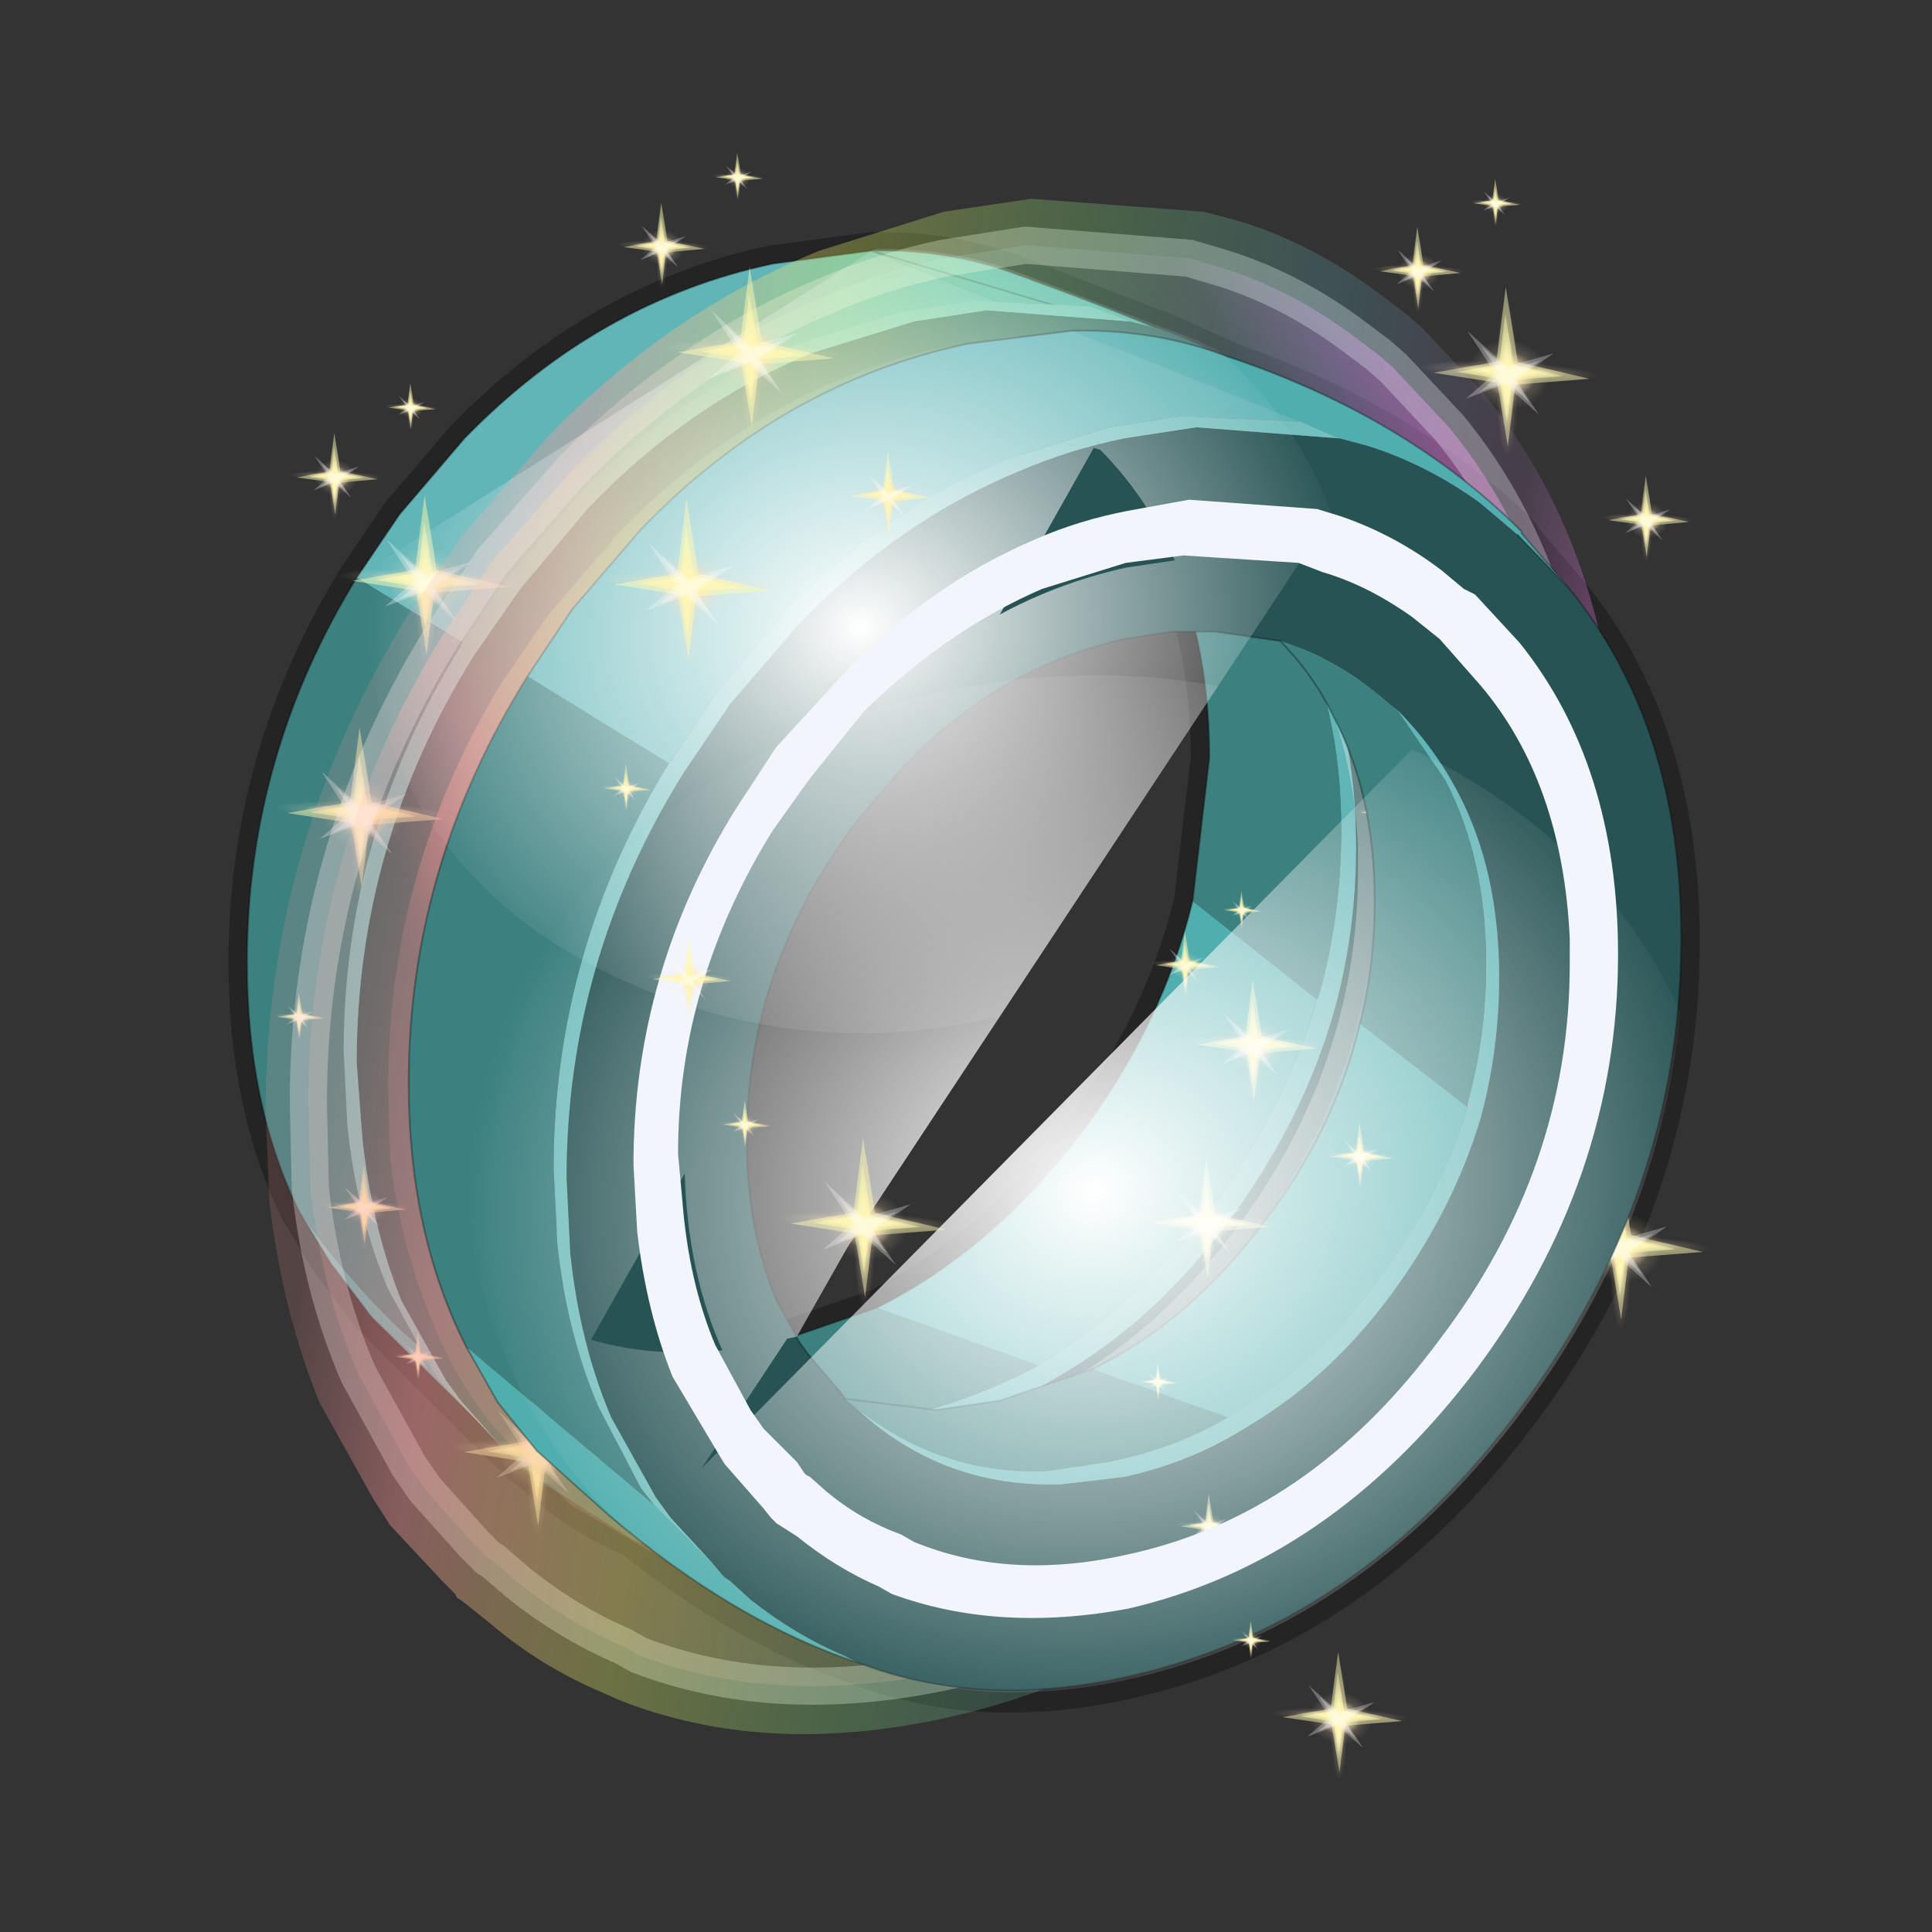 <?xml version="1.0" encoding="UTF-8" standalone="no"?>
<svg xmlns:xlink="http://www.w3.org/1999/xlink" height="520.0px" width="520.0px" xmlns="http://www.w3.org/2000/svg">
  <rect width="100%" height="100%" fill="#333333" stroke="none"/>
  <g transform="matrix(10.0, 0.0, 0.0, 10.0, 0.0, 0.0)">
    <use height="52.0" transform="matrix(1.0, 0.0, 0.0, 1.0, 0.0, 0.0)" width="52.0" xlink:href="#shape0"/>
    <use height="87.6" transform="matrix(-0.06, -0.003, 1.0E-4, 0.053, 12.2, 19.7)" width="81.5" xlink:href="#sprite0"/>
    <use height="87.6" transform="matrix(-0.03, -0.001, 0.0, 0.026, 11.05, 31.4)" width="81.5" xlink:href="#sprite0"/>
    <use height="87.6" transform="matrix(-0.06, -0.003, 1.0E-4, 0.053, 13.95, 13.45)" width="81.5" xlink:href="#sprite0"/>
    <use height="87.6" transform="matrix(-0.031, -0.001, 0.0, 0.027, 10.3, 11.7)" width="81.5" xlink:href="#sprite0"/>
    <use height="87.6" transform="matrix(-0.018, -8.0E-4, 0.0, 0.015, 11.8, 10.35)" width="81.5" xlink:href="#sprite0"/>
    <use height="87.6" transform="matrix(-0.06, -0.003, 1.0E-4, 0.053, 16.95, 36.9)" width="81.5" xlink:href="#sprite0"/>
    <use height="87.6" transform="matrix(-0.031, -0.001, 0.0, 0.027, 16.4, 18.4)" width="81.5" xlink:href="#sprite0"/>
    <use height="87.6" transform="matrix(-0.018, -8.0E-4, 0.0, 0.015, 8.8, 26.75)" width="81.5" xlink:href="#sprite0"/>
    <use height="87.6" transform="matrix(-0.018, -8.0E-4, 0.0, 0.015, 12.0, 35.9)" width="81.5" xlink:href="#sprite0"/>
    <use height="87.6" transform="matrix(-0.06, -0.003, 1.0E-4, 0.053, 41.4, 14.15)" width="81.5" xlink:href="#sprite0"/>
    <use height="87.6" transform="matrix(-0.03, -0.001, 0.0, 0.026, 40.25, 25.85)" width="81.5" xlink:href="#sprite0"/>
    <use height="87.6" transform="matrix(-0.06, -0.003, 1.0E-4, 0.053, 43.05, 7.85)" width="81.5" xlink:href="#sprite0"/>
    <use height="87.6" transform="matrix(-0.031, -0.001, 0.0, 0.027, 39.45, 6.15)" width="81.5" xlink:href="#sprite0"/>
    <use height="87.6" transform="matrix(-0.018, -8.0E-4, 0.0, 0.015, 41.0, 4.85)" width="81.5" xlink:href="#sprite0"/>
    <use height="87.6" transform="matrix(-0.06, -0.003, 1.0E-4, 0.053, 46.1, 31.35)" width="81.5" xlink:href="#sprite0"/>
    <use height="87.6" transform="matrix(-0.031, -0.001, 0.0, 0.027, 45.6, 12.85)" width="81.5" xlink:href="#sprite0"/>
    <use height="87.6" transform="matrix(-0.018, -8.0E-4, 0.0, 0.015, 37.95, 21.25)" width="81.5" xlink:href="#sprite0"/>
    <use height="87.6" transform="matrix(-0.018, -8.0E-4, 0.0, 0.015, 41.2, 30.3)" width="81.5" xlink:href="#sprite0"/>
    <use height="41.35" transform="matrix(1.0, 0.0, 0.0, 1.0, 7.15, 5.3)" width="38.1" xlink:href="#shape3"/>
    <use height="87.6" transform="matrix(-0.046, -0.002, 0.0, 0.04, 34.4, 31.25)" width="81.5" xlink:href="#sprite0"/>
    <use height="87.6" transform="matrix(-0.023, -0.001, 0.0, 0.02, 33.5, 40.25)" width="81.5" xlink:href="#sprite0"/>
    <use height="87.6" transform="matrix(-0.046, -0.002, 0.0, 0.04, 35.65, 26.45)" width="81.5" xlink:href="#sprite0"/>
    <use height="87.6" transform="matrix(-0.024, -0.001, 0.0, 0.021, 32.9, 25.1)" width="81.5" xlink:href="#sprite0"/>
    <use height="87.6" transform="matrix(-0.014, -6.0E-4, 0.0, 0.012, 34.0, 24.0)" width="81.5" xlink:href="#sprite0"/>
    <use height="87.6" transform="matrix(-0.046, -0.002, 0.0, 0.04, 37.95, 44.55)" width="81.5" xlink:href="#sprite0"/>
    <use height="87.6" transform="matrix(-0.024, -0.001, 0.0, 0.021, 37.6, 30.25)" width="81.5" xlink:href="#sprite0"/>
    <use height="87.6" transform="matrix(-0.014, -6.0E-4, 0.0, 0.012, 31.75, 36.7)" width="81.5" xlink:href="#sprite0"/>
    <use height="87.6" transform="matrix(-0.014, -6.0E-4, 0.0, 0.012, 34.25, 43.65)" width="81.5" xlink:href="#sprite0"/>
    <use height="113.35" transform="matrix(0.352, 0.0, 0.0, 0.352, 6.7, 6.0)" width="114.55" xlink:href="#sprite3"/>
    <use height="30.1" transform="matrix(1.0, 0.0, 0.0, 1.0, 17.05, 13.45)" width="26.5" xlink:href="#shape6"/>
    <use height="87.6" transform="matrix(-0.06, -0.003, 1.0E-4, 0.053, 21.0, 13.55)" width="81.5" xlink:href="#sprite0"/>
    <use height="87.6" transform="matrix(-0.03, -0.001, 0.0, 0.026, 19.8, 25.25)" width="81.5" xlink:href="#sprite0"/>
    <use height="87.6" transform="matrix(-0.06, -0.003, 1.0E-4, 0.053, 22.7, 7.3)" width="81.5" xlink:href="#sprite0"/>
    <use height="87.6" transform="matrix(-0.031, -0.001, 0.0, 0.027, 19.1, 5.5)" width="81.5" xlink:href="#sprite0"/>
    <use height="87.6" transform="matrix(-0.018, -8.0E-4, 0.0, 0.015, 20.6, 4.15)" width="81.5" xlink:href="#sprite0"/>
    <use height="87.6" transform="matrix(-0.06, -0.003, 1.0E-4, 0.053, 25.75, 30.75)" width="81.5" xlink:href="#sprite0"/>
    <use height="87.6" transform="matrix(-0.031, -0.001, 0.0, 0.027, 25.2, 12.2)" width="81.5" xlink:href="#sprite0"/>
    <use height="87.6" transform="matrix(-0.018, -8.0E-4, 0.0, 0.015, 17.6, 20.6)" width="81.5" xlink:href="#sprite0"/>
    <use height="87.6" transform="matrix(-0.018, -8.0E-4, 0.0, 0.015, 20.8, 29.65)" width="81.5" xlink:href="#sprite0"/>
  </g>
  <defs>
    <g id="shape0" transform="matrix(1.0, 0.0, 0.0, 1.0, 0.0, 0.0)">
      <path d="M52.0 0.0 L52.0 52.0 0.0 52.0 0.0 0.0 52.0 0.0" fill="#795fa9" fill-opacity="0.0" fill-rule="evenodd" stroke="none"/>
      <path d="M32.1 24.25 Q31.3 27.55 29.1 30.5 26.7 33.65 23.6 35.2 L20.7 36.2 19.35 36.4 19.3 36.25 Q18.35 34.0 18.35 31.15 18.35 25.65 21.85 21.0 L23.3 19.3 Q26.35 16.2 30.25 15.35 L31.55 15.15 Q32.55 17.4 32.55 20.4 L32.1 24.25 M33.2 9.75 Q37.9 11.4 40.95 14.4 L40.95 14.45 42.2 15.9 Q45.25 19.6 45.25 25.35 45.25 32.25 40.85 38.1 36.5 43.9 30.25 45.25 26.3 46.1 23.1 44.85 20.1 43.85 17.0 41.4 15.7 40.85 14.6 39.9 L14.0 39.4 13.9 39.3 13.85 39.25 13.55 39.0 12.45 37.9 10.0 35.45 8.9 34.0 8.05 32.6 Q6.65 29.75 6.65 25.9 6.65 20.35 9.6 15.55 L10.75 13.85 12.5 11.8 Q16.1 8.1 20.8 7.1 L23.45 6.75 Q25.55 6.7 27.4 7.4 L31.15 8.85 31.2 8.85 33.2 9.75" fill="none" stroke="#000000" stroke-linecap="round" stroke-linejoin="round" stroke-opacity="0.302" stroke-width="1.0"/>
      <path d="M29.25 9.1 L23.45 6.75 Q25.55 6.7 27.4 7.4 31.1 8.75 32.5 9.45 L33.1 10.65 30.95 9.7 30.25 9.5 29.25 9.1 M13.85 38.0 Q13.6 37.5 14.3 38.1 L14.6 38.4 14.65 38.45 14.75 38.55 15.3 39.0 17.65 40.45 18.0 40.6 Q15.3 40.55 13.0 38.4 L10.0 35.45 8.9 34.0 8.05 32.6 Q10.75 36.4 13.85 38.0" fill="#51aeae" fill-rule="evenodd" stroke="none"/>
      <path d="M29.25 9.1 L26.25 8.95 24.45 9.25 Q23.1 9.5 21.85 10.0 18.7 11.3 16.15 13.95 L14.4 16.0 13.25 17.7 13.2 17.75 9.6 15.55 10.75 13.85 12.5 11.8 Q16.1 8.1 20.8 7.1 L23.45 6.75 29.25 9.1" fill="#61b5b7" fill-rule="evenodd" stroke="none"/>
      <path d="M9.6 15.55 L13.2 17.75 Q10.25 22.55 10.25 28.05 L10.35 29.95 Q10.6 32.2 11.4 34.1 L12.55 36.15 13.85 38.0 Q10.75 36.4 8.05 32.6 6.65 29.75 6.65 25.9 6.65 20.35 9.6 15.55" fill="#3c8080" fill-rule="evenodd" stroke="none"/>
      <path d="M23.45 6.75 L20.8 7.1 Q16.1 8.1 12.5 11.8 L10.75 13.85 9.6 15.55 M18.0 40.6 Q15.3 40.55 13.0 38.4 L10.0 35.45 8.9 34.0 8.05 32.6 Q6.65 29.75 6.65 25.9 6.65 20.35 9.6 15.55 M32.5 9.45 Q31.1 8.75 27.4 7.4 25.55 6.7 23.45 6.75 Z" fill="none" stroke="#000000" stroke-linecap="round" stroke-linejoin="round" stroke-opacity="0.302" stroke-width="0.05"/>
      <path d="M33.25 14.35 L33.05 14.15 Q31.45 12.7 29.55 12.15 L27.55 11.85 26.15 11.85 24.6 12.1 Q20.7 12.95 17.65 16.05 L16.2 17.8 Q12.7 22.4 12.7 27.9 12.7 30.75 13.65 33.0 L14.35 34.3 14.6 34.7 15.4 35.65 15.6 35.9 15.8 36.1 15.8 36.15 16.2 36.5 Q18.95 38.95 22.6 38.85 L24.6 38.6 Q26.8 38.1 28.65 36.95 31.1 35.5 33.05 32.9 35.05 30.2 35.9 27.25 36.5 25.1 36.5 22.8 36.5 19.45 35.25 16.95 34.45 15.5 33.25 14.35 M30.4 8.65 L31.2 8.85 Q32.8 9.4 34.2 10.45 L34.9 10.95 35.25 11.25 36.6 12.65 Q39.6 16.35 39.6 22.1 39.6 29.0 35.25 34.85 30.85 40.65 24.6 42.0 20.7 42.85 17.45 41.6 L17.05 41.45 14.6 39.9 14.0 39.4 13.9 39.3 13.85 39.25 13.55 39.0 12.4 37.7 12.0 37.15 10.8 35.0 Q10.0 33.0 9.75 30.6 L9.6 28.6 Q9.6 22.7 12.75 17.65 L14.0 15.85 15.85 13.65 Q18.55 10.85 21.85 9.5 L24.6 8.65 26.55 8.35 30.4 8.65" fill="#275354" fill-rule="evenodd" stroke="none"/>
      <path d="M29.55 12.15 Q31.45 12.7 33.05 14.15 L33.25 14.35 Q34.2 15.35 34.8 16.55 36.1 19.0 36.1 22.35 36.1 24.65 35.5 26.8 L35.45 26.9 32.1 24.25 32.55 20.4 Q32.55 17.05 31.3 14.6 30.6 13.25 29.55 12.15 M27.95 36.75 Q26.2 37.7 24.2 38.15 L22.2 38.4 Q18.55 38.55 15.85 36.1 L18.65 36.45 20.7 36.2 23.6 35.2 27.95 36.75" fill="#3c8080" fill-rule="evenodd" stroke="none"/>
      <path d="M13.55 39.0 L12.0 37.35 11.65 36.9 10.45 34.7 Q9.6 32.7 9.35 30.3 L9.25 28.3 Q9.25 22.45 12.4 17.4 L12.4 17.35 13.65 15.55 15.5 13.4 Q18.2 10.6 21.5 9.25 L24.25 8.4 26.2 8.1 29.35 8.25 30.4 8.65 26.55 8.35 24.6 8.65 21.85 9.5 Q18.55 10.85 15.85 13.65 L14.0 15.85 12.75 17.65 Q9.6 22.7 9.6 28.6 L9.75 30.6 Q10.0 33.0 10.8 35.0 L12.0 37.15 12.4 37.7 13.55 39.0" fill="#74bebe" fill-rule="evenodd" stroke="none"/>
      <path d="M33.25 14.35 Q34.45 15.5 35.25 16.95 36.5 19.45 36.5 22.8 36.5 25.1 35.9 27.25 35.05 30.2 33.05 32.9 31.1 35.5 28.65 36.95 26.8 38.1 24.6 38.6 L22.6 38.85 Q18.95 38.95 16.2 36.5 L15.8 36.15 15.85 36.1 Q18.55 38.55 22.2 38.4 L24.2 38.15 Q26.2 37.7 27.95 36.75 L28.25 36.55 Q30.65 35.05 32.65 32.45 34.6 29.8 35.45 26.9 L35.5 26.8 Q36.1 24.65 36.1 22.35 36.1 19.0 34.8 16.55 34.2 15.35 33.25 14.35" fill="#61b5b7" fill-rule="evenodd" stroke="none"/>
      <path d="M32.1 24.25 L35.45 26.9 Q34.6 29.8 32.65 32.45 30.65 35.05 28.25 36.55 L27.95 36.75 23.6 35.2 Q26.7 33.65 29.1 30.5 31.3 27.55 32.1 24.25" fill="#51aeae" fill-rule="evenodd" stroke="none"/>
      <path d="M15.8 36.1 L15.6 35.9 M15.4 35.65 L14.6 34.7 14.35 34.3 13.65 33.0 Q12.7 30.75 12.7 27.9 12.7 22.4 16.2 17.8 L17.65 16.05 Q20.7 12.95 24.6 12.1 L26.15 11.85 27.55 11.85 29.55 12.15 Q30.6 13.25 31.3 14.6 32.55 17.05 32.55 20.4 L32.1 24.25 Q31.3 27.55 29.1 30.5 26.7 33.65 23.6 35.2 L20.7 36.2 18.65 36.45 15.85 36.1 M36.6 12.65 Q39.6 16.35 39.6 22.1 39.6 29.0 35.25 34.85 30.85 40.65 24.6 42.0 20.7 42.85 17.45 41.6" fill="none" stroke="#000000" stroke-linecap="round" stroke-linejoin="round" stroke-opacity="0.302" stroke-width="0.05"/>
    </g>
    <g id="sprite0" transform="matrix(1.0, 0.0, 0.0, 1.0, 0.0, 0.0)">
      <use height="81.5" transform="matrix(1.0, 0.0, 0.0, 1.0, 0.0, 6.1)" width="81.5" xlink:href="#sprite1"/>
      <use height="80.95" transform="matrix(1.0, 0.0, 0.0, 1.0, 4.55, 0.0)" width="70.0" xlink:href="#shape2"/>
    </g>
    <g id="sprite1" transform="matrix(1.0, 0.0, 0.0, 1.0, 0.0, 0.0)">
      <use height="26.7" transform="matrix(0.004, -1.351, 1.393, 0.02, 22.09, 56.026)" width="26.7" xlink:href="#sprite2"/>
      <use height="26.7" transform="matrix(0.009, -3.049, 0.372, 0.005, 36.507, 81.377)" width="26.7" xlink:href="#sprite2"/>
      <use height="26.7" transform="matrix(3.049, 0.009, -0.005, 0.372, 0.122, 31.607)" width="26.7" xlink:href="#sprite2"/>
    </g>
    <g id="sprite2" transform="matrix(1.0, 0.0, 0.0, 1.0, 13.35, 13.35)">
      <use height="26.7" transform="matrix(1.0, 0.0, 0.0, 1.0, -13.35, -13.35)" width="26.7" xlink:href="#shape1"/>
    </g>
    <g id="shape1" transform="matrix(1.0, 0.0, 0.0, 1.0, 13.35, 13.35)">
      <path d="M9.3 -9.85 Q13.35 -5.8 13.35 0.0 13.35 5.8 9.3 9.3 5.8 13.35 0.0 13.35 -5.8 13.35 -9.85 9.3 -13.35 5.8 -13.35 0.0 -13.35 -5.8 -9.85 -9.85 -5.8 -13.35 0.0 -13.35 5.8 -13.35 9.3 -9.85" fill="url(#gradient0)" fill-rule="evenodd" stroke="none"/>
    </g>
    <radialGradient cx="0" cy="0" gradientTransform="matrix(0.021, 0.0, 0.0, 0.021, 0.0, 0.0)" gradientUnits="userSpaceOnUse" id="gradient0" r="819.2" spreadMethod="pad">
      <stop offset="0.196" stop-color="#fee3bc"/>
      <stop offset="0.502" stop-color="#fee3bc" stop-opacity="0.161"/>
      <stop offset="0.761" stop-color="#ffe3bd" stop-opacity="0.0"/>
    </radialGradient>
    <g id="shape2" transform="matrix(1.0, 0.0, 0.0, 1.0, -4.55, 0.0)">
      <path d="M44.85 46.8 L41.7 68.45 39.35 47.15 16.9 43.85 38.6 39.35 42.25 13.75 45.1 39.6 64.15 44.45 44.85 46.8" fill="#fefdb4" fill-opacity="0.463" fill-rule="evenodd" stroke="none"/>
      <path d="M45.9 48.85 L41.25 80.95 37.8 49.35 4.55 44.5 36.7 37.8 42.05 0.0 46.3 38.25 74.55 45.4 45.9 48.85" fill="#fefdb4" fill-opacity="0.463" fill-rule="evenodd" stroke="none"/>
      <path d="M46.85 44.0 L60.05 57.75 42.45 49.3 27.4 63.8 37.65 46.7 20.7 32.55 41.65 40.45 59.25 23.35 46.85 44.0" fill="#ffffff" fill-opacity="0.282" fill-rule="evenodd" stroke="none"/>
      <path d="M44.75 44.45 L53.8 53.9 41.8 48.1 31.45 58.1 38.5 46.3 26.85 36.6 41.15 42.05 53.3 30.3 44.75 44.45" fill="#ffffff" fill-opacity="0.282" fill-rule="evenodd" stroke="none"/>
    </g>
    <g id="shape3" transform="matrix(1.0, 0.0, 0.0, 1.0, -7.15, -5.3)">
      <path d="M33.65 14.95 L33.35 14.75 32.85 14.3 Q31.75 13.5 30.5 13.1 L29.9 12.9 26.9 12.7 25.4 12.95 Q24.25 13.15 23.2 13.6 20.65 14.65 18.5 16.85 L17.1 18.55 16.1 19.95 Q13.65 23.9 13.65 28.5 L13.75 30.05 Q13.9 31.95 14.6 33.5 L15.5 35.2 15.85 35.6 16.7 36.6 16.95 36.8 17.0 36.85 17.1 36.95 17.55 37.35 19.5 38.5 19.8 38.65 25.4 39.0 Q30.25 37.9 33.65 33.4 37.05 28.85 37.05 23.45 L37.05 22.75 Q36.85 18.75 34.7 16.05 L33.65 14.95 M35.95 11.9 L37.3 13.35 Q40.3 17.0 40.3 22.75 L40.3 22.8 Q40.3 29.65 35.95 35.45 31.55 41.25 25.4 42.55 21.45 43.4 18.25 42.15 L17.85 41.95 15.35 40.5 14.8 39.95 14.65 39.9 14.6 39.85 14.35 39.55 13.2 38.3 12.8 37.75 Q12.1 36.75 11.65 35.6 10.8 33.6 10.5 31.2 L10.45 29.2 Q10.45 23.35 13.55 18.3 L14.8 16.5 16.65 14.35 Q19.35 11.55 22.65 10.2 23.95 9.65 25.4 9.35 L27.3 9.05 31.15 9.35 31.9 9.55 Q33.5 10.05 34.9 11.1 L35.6 11.65 35.95 11.9" fill="url(#gradient1)" fill-rule="evenodd" stroke="none"/>
      <path d="M33.65 14.95 L34.7 16.05 Q36.85 18.75 37.05 22.75 L37.05 23.45 Q37.05 28.85 33.65 33.4 30.25 37.9 25.4 39.0 L19.8 38.65 19.5 38.5 17.55 37.35 17.1 36.95 17.0 36.85 16.95 36.8 16.7 36.6 15.85 35.6 15.5 35.2 14.6 33.5 Q13.9 31.95 13.75 30.05 L13.65 28.5 Q13.65 23.9 16.1 19.95 L17.1 18.55 18.5 16.85 Q20.65 14.65 23.2 13.6 24.25 13.15 25.4 12.95 L26.9 12.7 29.9 12.9 30.5 13.1 Q31.75 13.5 32.85 14.3 L33.35 14.75 33.65 14.95 Z" fill="none" stroke="#ffffff" stroke-linecap="round" stroke-linejoin="round" stroke-opacity="0.302" stroke-width="1.0"/>
      <path d="M32.85 7.2 Q34.65 7.75 36.3 8.95 L37.1 9.55 37.5 9.9 39.0 11.5 Q42.45 15.7 42.45 22.3 L42.45 22.35 Q42.45 30.2 37.5 36.8 32.5 43.45 25.4 45.0 20.85 45.95 17.2 44.55 L16.75 44.3 Q15.25 43.65 13.95 42.6 L13.25 42.0 13.15 41.95 13.05 41.85 12.75 41.55 11.45 40.1 11.0 39.45 9.65 37.0 Q8.65 34.7 8.35 31.95 L8.3 29.65 Q8.3 23.0 11.85 17.2 L13.25 15.1 15.4 12.65 Q18.5 9.5 22.25 7.95 23.75 7.3 25.4 6.95 L27.6 6.6 32.0 6.95 32.85 7.2 M36.05 14.65 L34.85 13.4 34.55 13.1 33.95 12.65 31.25 11.25 30.55 11.05 27.1 10.8 25.4 11.1 22.9 11.8 Q19.95 13.05 17.55 15.55 L15.9 17.45 14.8 19.1 Q12.0 23.65 12.0 28.9 L12.05 30.65 Q12.25 32.85 13.05 34.6 L14.1 36.55 14.45 37.05 15.45 38.15 15.75 38.4 15.75 38.45 15.9 38.55 16.4 39.0 18.65 40.35 19.0 40.5 Q21.85 41.65 25.4 40.9 30.95 39.65 34.85 34.5 38.75 29.25 38.75 23.1 L38.75 22.3 Q38.55 17.7 36.05 14.65" fill="url(#gradient2)" fill-rule="evenodd" stroke="none"/>
      <path d="M32.85 7.2 Q34.65 7.75 36.3 8.95 L37.1 9.55 37.5 9.9 39.0 11.5 Q42.45 15.7 42.45 22.3 L42.45 22.35 Q42.45 30.2 37.5 36.8 32.5 43.45 25.4 45.0 20.85 45.95 17.2 44.55 L16.75 44.3 Q15.25 43.65 13.95 42.6 L13.25 42.0 13.15 41.95 13.05 41.85 12.75 41.55 11.45 40.1 11.0 39.45 9.65 37.0 Q8.65 34.7 8.35 31.95 L8.3 29.65 Q8.3 23.0 11.85 17.2 L13.25 15.1 15.4 12.65 Q18.5 9.5 22.25 7.95 23.75 7.3 25.4 6.95 L27.6 6.6 32.0 6.95 32.85 7.2 Z" fill="none" stroke="#ffffff" stroke-linecap="round" stroke-linejoin="round" stroke-opacity="0.302" stroke-width="1.0"/>
      <path d="M33.35 5.95 Q35.3 6.55 37.05 7.85 L37.85 8.45 38.3 8.85 39.9 10.55 Q43.6 15.05 43.6 22.05 L43.6 22.1 Q43.6 30.45 38.3 37.5 32.95 44.6 25.4 46.25 20.55 47.3 16.65 45.75 L16.2 45.55 Q14.55 44.85 13.2 43.7 L12.45 43.1 12.3 43.0 12.25 42.9 11.9 42.55 10.5 41.05 10.05 40.35 8.6 37.75 Q7.6 35.3 7.25 32.35 L7.15 29.9 Q7.15 22.8 10.95 16.6 L12.45 14.4 14.75 11.75 Q18.0 8.4 22.05 6.75 L25.4 5.7 27.75 5.35 32.4 5.7 33.35 5.95 M35.5 12.55 L35.15 12.25 34.5 11.75 Q33.15 10.8 31.6 10.25 L30.9 10.05 27.2 9.8 25.4 10.1 Q24.0 10.35 22.75 10.85 19.6 12.2 17.05 14.85 L15.25 16.9 14.1 18.65 Q11.1 23.5 11.1 29.1 L11.2 31.0 Q11.4 33.3 12.25 35.2 L13.35 37.25 13.75 37.75 14.8 39.0 15.1 39.25 15.15 39.3 15.25 39.4 15.8 39.85 Q16.95 40.8 18.2 41.3 L18.55 41.5 Q21.65 42.7 25.4 41.9 31.3 40.55 35.5 35.05 39.65 29.5 39.65 22.9 L39.6 22.05 Q39.4 17.15 36.75 13.9 L35.5 12.55" fill="url(#gradient3)" fill-rule="evenodd" stroke="none"/>
      <path d="M35.0 11.35 L28.85 8.9 Q31.1 8.85 33.05 9.6 37.85 11.2 40.95 14.3 L40.85 14.4 40.5 14.1 39.85 13.55 Q38.4 12.5 36.8 12.0 L36.05 11.8 35.0 11.35 M40.95 14.35 L42.2 15.8 40.85 14.4 40.95 14.35 M23.1 44.75 Q19.75 43.65 16.35 40.75 L14.45 39.05 13.4 37.75 12.55 36.25 17.6 40.5 19.2 42.1 19.45 42.4 19.5 42.45 19.65 42.55 20.2 43.05 Q21.4 44.0 22.7 44.55 L23.1 44.75 M29.4 36.85 Q32.05 35.55 34.05 32.85 35.95 30.35 36.6 27.55 L39.5 29.8 Q38.75 32.3 37.05 34.5 35.4 36.75 33.3 38.0 33.2 38.1 33.05 38.15 L29.4 36.85" fill="#51aeae" fill-rule="evenodd" stroke="none"/>
      <path d="M42.2 15.8 Q45.25 19.5 45.25 25.25 45.25 32.15 40.85 38.0 36.5 43.8 30.25 45.15 26.3 46.0 23.1 44.75 L22.7 44.55 Q21.4 44.0 20.2 43.05 L19.65 42.55 19.5 42.45 19.45 42.4 19.2 42.1 18.05 40.85 17.65 40.3 16.45 38.15 Q15.6 36.15 15.35 33.75 L15.25 31.7 Q15.25 25.85 18.4 20.8 L19.65 18.95 21.5 16.8 Q24.2 14.0 27.5 12.65 28.8 12.1 30.25 11.8 L32.2 11.5 36.05 11.8 36.8 12.0 Q38.4 12.5 39.85 13.55 L40.5 14.1 40.85 14.4 42.2 15.8 M34.45 17.25 L32.7 17.0 31.55 17.0 30.25 17.2 Q26.9 17.95 24.35 20.6 L23.1 22.05 Q20.1 26.0 20.1 30.65 20.1 33.1 20.9 35.0 L21.5 36.1 21.75 36.45 22.6 37.45 22.75 37.65 23.1 37.95 Q25.4 40.05 28.55 39.95 L30.25 39.75 Q32.1 39.35 33.65 38.35 35.75 37.1 37.4 34.9 39.1 32.6 39.85 30.1 40.35 28.25 40.35 26.3 40.35 23.45 39.25 21.35 38.6 20.1 37.6 19.1 L37.4 18.95 Q36.05 17.75 34.45 17.25 M21.45 39.25 L21.4 39.25 21.45 39.25" fill="#275354" fill-rule="evenodd" stroke="none"/>
      <path d="M14.2 18.2 L15.4 16.4 17.25 14.25 Q21.05 10.3 26.05 9.25 L28.85 8.9 35.0 11.35 31.8 11.2 29.85 11.5 27.15 12.35 Q23.8 13.7 21.1 16.5 L19.25 18.7 18.05 20.5 18.0 20.55 14.2 18.2 M40.95 14.3 L40.95 14.35 40.85 14.4 40.95 14.3 M37.6 19.1 Q38.6 20.1 39.25 21.35 40.35 23.45 40.35 26.3 40.35 28.25 39.85 30.1 39.1 32.6 37.4 34.9 35.75 37.1 33.65 38.35 32.1 39.35 30.25 39.75 L28.55 39.95 Q25.4 40.05 23.1 37.95 L22.75 37.65 Q25.1 39.7 28.15 39.6 L29.85 39.35 Q31.6 39.0 33.05 38.15 33.2 38.1 33.3 38.0 35.4 36.75 37.05 34.5 38.75 32.3 39.5 29.8 L39.5 29.7 Q40.0 27.9 40.0 25.95 40.0 23.1 38.9 21.0 L37.6 19.1" fill="#61b5b7" fill-rule="evenodd" stroke="none"/>
      <path d="M14.2 18.2 L18.0 20.55 Q14.9 25.6 14.9 31.45 L15.0 33.45 Q15.25 35.85 16.1 37.85 L17.25 40.05 17.6 40.5 12.55 36.25 Q11.0 33.2 11.0 29.15 11.0 23.3 14.2 18.2 M34.45 17.25 Q36.05 17.75 37.4 18.95 L37.6 19.1 38.9 21.0 Q40.0 23.1 40.0 25.95 40.0 27.9 39.5 29.7 L39.5 29.8 36.6 27.55 Q37.0 25.95 37.0 24.25 37.0 21.4 35.9 19.3 35.35 18.15 34.45 17.25 M22.75 37.65 L25.2 37.95 26.9 37.7 29.4 36.85 33.05 38.15 Q31.6 39.0 29.85 39.35 L28.15 39.6 Q25.1 39.7 22.75 37.65 M21.45 39.25 L21.4 39.25 21.45 39.25" fill="#3c8080" fill-rule="evenodd" stroke="none"/>
      <path d="M18.0 20.55 L18.05 20.5 19.25 18.7 21.1 16.5 Q23.8 13.7 27.15 12.35 L29.85 11.5 31.8 11.2 35.0 11.35 36.05 11.8 32.2 11.5 30.25 11.8 Q28.8 12.1 27.5 12.65 24.2 14.0 21.5 16.8 L19.65 18.95 18.4 20.8 Q15.25 25.85 15.25 31.7 L15.35 33.75 Q15.6 36.15 16.45 38.15 L17.65 40.3 18.05 40.85 19.2 42.1 17.6 40.5 17.25 40.05 16.1 37.85 Q15.25 35.85 15.0 33.45 L14.9 31.45 Q14.9 25.6 18.0 20.55" fill="#74bebe" fill-rule="evenodd" stroke="none"/>
      <path d="M28.85 8.9 L26.05 9.25 Q21.05 10.3 17.25 14.25 L15.4 16.4 14.2 18.2 M28.85 8.9 Q31.1 8.85 33.05 9.6 37.85 11.2 40.95 14.3 L40.95 14.35 42.2 15.8 Q45.25 19.5 45.25 25.25 45.25 32.15 40.85 38.0 36.5 43.8 30.25 45.15 26.3 46.0 23.1 44.75 19.75 43.65 16.35 40.75 L14.45 39.05 13.4 37.75 12.55 36.25 Q11.0 33.2 11.0 29.15 11.0 23.3 14.2 18.2 M22.75 37.65 L22.6 37.45 21.75 36.45 21.5 36.1 20.9 35.0 Q20.1 33.1 20.1 30.65 20.1 26.0 23.1 22.05 L24.35 20.6 Q26.9 17.95 30.25 17.2 L31.55 17.0 32.7 17.0 34.45 17.25 M22.75 37.65 L25.2 37.95 26.9 37.7 29.4 36.85 Q32.05 35.55 34.05 32.85 35.95 30.35 36.6 27.55 37.0 25.95 37.0 24.25 37.0 21.4 35.9 19.3 35.35 18.15 34.45 17.25 M40.85 14.4 L42.2 15.8" fill="none" stroke="#000000" stroke-linecap="round" stroke-linejoin="round" stroke-opacity="0.302" stroke-width="0.05"/>
    </g>
    <linearGradient gradientTransform="matrix(0.013, -0.01, -0.003, -0.004, 35.25, 35.65)" gradientUnits="userSpaceOnUse" id="gradient1" spreadMethod="pad" x1="-819.2" x2="819.2">
      <stop offset="0.0" stop-color="#ff9999" stop-opacity="0.161"/>
      <stop offset="0.114" stop-color="#ff9999" stop-opacity="0.412"/>
      <stop offset="0.302" stop-color="#effe67" stop-opacity="0.302"/>
      <stop offset="0.51" stop-color="#91ff91" stop-opacity="0.224"/>
      <stop offset="0.706" stop-color="#77e4ff" stop-opacity="0.161"/>
      <stop offset="0.867" stop-color="#ea99ff" stop-opacity="0.102"/>
      <stop offset="0.98" stop-color="#fe78f1" stop-opacity="0.4"/>
    </linearGradient>
    <linearGradient gradientTransform="matrix(0.015, -0.011, -0.003, -0.005, 36.7, 37.1)" gradientUnits="userSpaceOnUse" id="gradient2" spreadMethod="pad" x1="-819.2" x2="819.2">
      <stop offset="0.0" stop-color="#ff9999" stop-opacity="0.161"/>
      <stop offset="0.114" stop-color="#ff9999" stop-opacity="0.412"/>
      <stop offset="0.302" stop-color="#effe67" stop-opacity="0.302"/>
      <stop offset="0.51" stop-color="#91ff91" stop-opacity="0.224"/>
      <stop offset="0.706" stop-color="#77e4ff" stop-opacity="0.161"/>
      <stop offset="0.867" stop-color="#ea99ff" stop-opacity="0.102"/>
      <stop offset="0.98" stop-color="#fe78f1" stop-opacity="0.4"/>
    </linearGradient>
    <linearGradient gradientTransform="matrix(0.02, 0.004, 0.001, -0.006, 23.9, 40.6)" gradientUnits="userSpaceOnUse" id="gradient3" spreadMethod="pad" x1="-819.2" x2="819.2">
      <stop offset="0.0" stop-color="#ff9999" stop-opacity="0.161"/>
      <stop offset="0.114" stop-color="#ff9999" stop-opacity="0.412"/>
      <stop offset="0.302" stop-color="#effe67" stop-opacity="0.302"/>
      <stop offset="0.51" stop-color="#91ff91" stop-opacity="0.224"/>
      <stop offset="0.706" stop-color="#77e4ff" stop-opacity="0.161"/>
      <stop offset="0.867" stop-color="#ea99ff" stop-opacity="0.102"/>
      <stop offset="0.98" stop-color="#fe78f1" stop-opacity="0.4"/>
    </linearGradient>
    <g id="sprite3" transform="matrix(1.0, 0.0, 0.0, 1.0, 0.0, 0.0)">
      <clipPath id="clipPath0" transform="matrix(1.0, 0.0, 0.0, 1.0, 0.0, 0.0)">
        <use height="110.35" transform="matrix(1.0, 0.0, 0.0, 1.0, 0.0, 2.0)" width="109.7" xlink:href="#shape4"/>
      </clipPath>
      <g clip-path="url(#clipPath0)">
        <use height="136.85" transform="matrix(0.647, 0.0, -0.027, 0.576, 18.604, 34.587)" width="148.25" xlink:href="#sprite4"/>
        <use height="136.85" transform="matrix(0.509, 0.0, -0.021, 0.453, 10.486, -0.021)" width="148.25" xlink:href="#sprite4"/>
      </g>
    </g>
    <g id="shape4" transform="matrix(1.0, 0.0, 0.0, 1.0, 0.0, -2.0)">
      <path d="M83.55 16.55 L82.8 16.25 81.25 14.75 80.25 13.9 78.35 12.4 75.45 10.5 Q88.9 15.1 97.45 23.75 L97.25 23.95 97.45 23.8 101.1 27.95 97.25 23.95 96.25 23.1 94.35 21.6 Q90.3 18.65 85.75 17.15 L83.55 16.55 M69.6 7.9 L67.55 7.35 64.6 6.15 56.95 5.65 47.85 2.0 Q53.75 1.85 59.0 3.85 L69.6 7.9 M29.45 100.45 L29.65 100.5 30.8 101.0 Q32.95 101.85 35.2 102.35 L35.65 102.75 36.45 103.55 36.6 103.7 36.95 104.0 38.6 105.4 Q41.9 108.05 45.65 109.7 L46.8 110.2 Q38.2 107.35 29.45 100.45 M69.45 93.8 Q75.85 89.0 81.25 81.8 88.0 72.85 91.1 63.0 L97.9 68.35 Q95.5 76.7 89.85 84.2 84.25 91.6 77.35 95.85 L76.55 96.35 69.45 93.8 M12.95 85.55 L14.25 87.6 15.25 88.95 16.6 90.55 Q11.25 85.55 9.55 83.5 L6.4 79.4 Q5.1 77.5 4.05 75.4 8.3 81.45 12.95 85.55 M72.4 51.7 L81.9 59.15 Q79.5 67.5 73.85 75.0 68.25 82.4 61.35 86.65 L60.55 87.15 48.25 82.75 Q57.05 78.45 63.85 69.4 70.1 61.05 72.4 51.7" fill="#51aeae" fill-rule="evenodd" stroke="none"/>
      <path d="M82.8 16.25 L83.0 16.45 83.55 16.55 85.75 17.15 Q90.3 18.65 94.35 21.6 L96.25 23.1 97.25 23.95 101.1 27.95 Q109.7 38.45 109.7 54.8 109.7 74.45 97.25 91.0 84.8 107.55 67.1 111.4 55.9 113.8 46.8 110.2 L45.65 109.7 Q41.9 108.05 38.6 105.4 L36.95 104.0 36.6 103.7 36.45 103.55 35.65 102.75 35.3 102.4 35.2 102.35 Q32.95 101.85 30.8 101.0 L29.65 100.5 29.45 100.45 Q25.8 98.8 22.6 96.2 L20.95 94.8 20.6 94.5 20.45 94.35 19.65 93.55 18.25 92.1 16.45 89.95 15.3 88.4 14.1 86.5 Q12.85 84.45 11.9 82.25 9.5 76.55 8.8 69.7 8.5 66.95 8.5 64.0 8.5 47.35 17.45 32.9 L17.65 32.55 Q19.15 30.1 20.95 27.75 23.5 24.4 26.2 21.6 33.9 13.65 43.3 9.8 47.05 8.25 51.1 7.4 L56.6 6.55 58.9 6.45 Q63.4 6.3 67.55 7.35 L69.6 7.9 69.75 7.95 Q72.7 8.9 75.45 10.5 L78.35 12.4 80.25 13.9 81.25 14.75 82.8 16.25 M53.8 101.55 L51.1 102.2 Q42.6 104.0 35.3 102.4 42.6 104.0 51.1 102.2 L53.8 101.55 Q57.4 102.5 61.4 102.35 L67.1 101.6 Q73.25 100.25 78.55 97.05 85.45 92.8 91.05 85.4 96.75 77.8 99.15 69.35 100.9 63.25 100.9 56.7 100.9 47.2 97.25 40.2 95.25 36.4 92.3 33.4 L92.35 33.5 Q93.7 39.1 93.7 45.6 93.7 54.65 91.1 63.0 88.0 72.85 81.25 81.8 75.85 89.0 69.45 93.8 63.05 98.55 55.75 100.95 L53.8 101.55 M85.1 18.75 Q90.25 25.05 92.3 33.4 90.25 25.05 85.1 18.75 M26.15 85.4 L26.1 85.45 27.2 86.5 Q33.1 91.8 40.45 92.9 L45.4 93.15 51.1 92.4 Q57.25 91.05 62.55 87.85 69.45 83.6 75.05 76.2 80.75 68.6 83.15 60.15 84.9 54.05 84.9 47.5 84.9 38.0 81.25 31.0 79.8 28.2 77.85 25.85 L75.65 23.55 75.05 23.0 Q70.5 18.9 65.1 17.35 68.1 20.4 70.05 24.2 L70.8 25.8 67.1 26.35 Q55.95 28.8 47.35 37.65 45.2 39.85 43.2 42.5 33.3 55.7 33.3 71.3 33.3 79.4 36.0 85.75 L36.2 86.2 34.2 86.35 Q29.95 86.5 26.15 85.4 M64.6 17.2 L65.1 17.35 64.6 17.2 62.4 16.75 59.4 16.45 Q57.5 16.35 55.5 16.5 L51.1 17.15 Q39.95 19.6 31.35 28.45 29.2 30.65 27.2 33.3 L24.8 36.8 Q17.3 48.55 17.3 62.1 17.3 70.2 20.0 76.55 20.8 78.45 21.9 80.2 L22.7 81.45 24.75 84.0 24.85 84.15 25.5 84.85 25.9 85.25 Q25.15 82.2 24.8 78.9 24.5 76.15 24.5 73.2 24.5 56.55 33.45 42.1 35.05 39.45 36.95 36.95 39.5 33.6 42.2 30.8 49.9 22.85 59.3 19.0 61.85 17.95 64.6 17.2" fill="#275354" fill-rule="evenodd" stroke="none"/>
      <path d="M53.8 101.55 L55.75 100.95 60.2 101.15 65.9 100.4 Q71.6 99.15 76.55 96.35 L77.35 95.85 Q84.25 91.6 89.85 84.2 95.5 76.7 97.9 68.35 L97.95 68.15 Q99.7 62.05 99.7 55.5 99.7 46.0 96.05 39.0 94.5 36.0 92.35 33.5 L92.3 33.4 Q95.25 36.4 97.25 40.2 100.9 47.2 100.9 56.7 100.9 63.25 99.15 69.35 96.75 77.8 91.05 85.4 85.45 92.8 78.55 97.05 73.25 100.25 67.1 101.6 L61.4 102.35 Q57.4 102.5 53.8 101.55 M97.25 23.95 L97.45 23.75 97.45 23.8 97.25 23.95 M75.65 23.55 L77.85 25.85 Q79.8 28.2 81.25 31.0 84.9 38.0 84.9 47.5 84.9 54.05 83.15 60.15 80.75 68.6 75.05 76.2 69.45 83.6 62.55 87.85 57.25 91.05 51.1 92.4 L45.4 93.15 40.45 92.9 Q33.1 91.8 27.2 86.5 L26.1 85.45 26.15 85.4 Q32.1 90.7 39.5 91.75 L44.2 91.95 49.9 91.2 Q55.6 89.95 60.55 87.15 L61.35 86.65 Q68.25 82.4 73.85 75.0 79.5 67.5 81.9 59.15 L81.95 58.95 Q83.7 52.85 83.7 46.3 83.7 36.8 80.05 29.8 L77.55 25.85 75.65 23.55 M24.8 36.8 L27.2 33.3 Q29.2 30.65 31.35 28.45 39.95 19.6 51.1 17.15 L55.5 16.5 Q57.5 16.35 59.4 16.45 L62.4 16.75 Q60.25 17.35 58.25 18.2 48.85 22.05 41.15 30.0 38.45 32.8 35.9 36.15 34.0 38.65 32.4 41.3 L32.35 41.4 24.8 36.8 M56.95 5.65 L55.55 5.75 50.05 6.6 Q46.0 7.45 42.25 9.0 32.85 12.85 25.15 20.8 22.45 23.6 19.9 26.95 18.1 29.35 16.55 31.9 L8.5 26.9 11.75 22.15 Q14.15 18.95 16.7 16.3 26.9 5.8 40.2 2.9 L47.85 2.0 56.95 5.65" fill="#61b5b7" fill-rule="evenodd" stroke="none"/>
      <path d="M55.75 100.95 Q63.05 98.55 69.45 93.8 L76.55 96.35 Q71.6 99.15 65.9 100.4 L60.2 101.15 55.75 100.95 M91.1 63.0 Q93.7 54.65 93.7 45.6 93.7 39.1 92.35 33.5 94.5 36.0 96.05 39.0 99.7 46.0 99.7 55.5 99.7 62.05 97.95 68.15 L97.9 68.35 91.1 63.0 M26.15 85.4 Q29.95 86.5 34.2 86.35 L36.2 86.2 39.9 85.6 41.9 85.15 48.25 82.75 60.55 87.15 Q55.6 89.95 49.9 91.2 L44.2 91.95 39.5 91.75 Q32.1 90.7 26.15 85.4 M70.8 25.8 L70.05 24.2 Q68.1 20.4 65.1 17.35 70.5 18.9 75.05 23.0 L75.65 23.55 77.55 25.85 80.05 29.8 Q83.7 36.8 83.7 46.3 83.7 52.85 81.95 58.95 L81.9 59.15 72.4 51.7 Q73.7 46.35 73.7 40.7 73.7 35.45 72.6 30.95 71.9 28.2 70.8 25.8 M24.75 84.0 L22.7 81.45 21.9 80.2 Q20.8 78.45 20.0 76.55 17.3 70.2 17.3 62.1 17.3 48.55 24.8 36.8 L32.35 41.4 Q23.45 55.8 23.45 72.4 23.45 75.35 23.75 78.1 24.05 81.15 24.75 84.0 M8.5 26.9 L16.55 31.9 16.4 32.1 16.35 32.2 Q7.45 46.6 7.45 63.2 7.45 66.15 7.75 68.9 8.45 75.75 10.85 81.45 11.75 83.55 12.95 85.55 8.3 81.45 4.05 75.4 0.0 67.25 0.0 56.35 0.0 40.6 8.5 26.9" fill="#3c8080" fill-rule="evenodd" stroke="none"/>
      <path d="M83.55 16.55 L83.0 16.45 82.8 16.25 83.55 16.55 M67.55 7.35 Q63.4 6.3 58.9 6.45 L56.6 6.55 51.1 7.4 Q47.05 8.25 43.3 9.8 33.9 13.65 26.2 21.6 23.5 24.4 20.95 27.75 19.15 30.1 17.65 32.55 L17.45 32.9 Q8.5 47.35 8.5 64.0 8.5 66.95 8.8 69.7 9.5 76.55 11.9 82.25 12.85 84.45 14.1 86.5 L15.3 88.4 16.45 89.95 18.25 92.1 19.65 93.55 16.6 90.55 15.25 88.95 14.25 87.6 12.95 85.55 Q11.75 83.55 10.85 81.45 8.45 75.75 7.75 68.9 7.45 66.15 7.45 63.2 7.45 46.6 16.35 32.2 L16.4 32.1 16.55 31.9 Q18.1 29.35 19.9 26.95 22.45 23.6 25.15 20.8 32.85 12.85 42.25 9.0 46.0 7.45 50.05 6.6 L55.55 5.75 56.95 5.65 64.6 6.15 67.55 7.35 M35.2 102.35 L35.3 102.4 35.65 102.75 35.2 102.35 M64.6 17.2 Q61.85 17.95 59.3 19.0 49.9 22.85 42.2 30.8 39.5 33.6 36.95 36.95 35.05 39.45 33.45 42.1 24.5 56.55 24.5 73.2 24.5 76.15 24.8 78.9 25.15 82.2 25.9 85.25 L25.5 84.85 24.85 84.15 24.75 84.0 Q24.05 81.15 23.75 78.1 23.45 75.35 23.45 72.4 23.45 55.8 32.35 41.4 L32.4 41.3 Q34.0 38.65 35.9 36.15 38.45 32.8 41.15 30.0 48.85 22.05 58.25 18.2 60.25 17.35 62.4 16.75 L64.6 17.2" fill="#74bebe" fill-rule="evenodd" stroke="none"/>
      <path d="M36.2 86.2 L36.0 85.75 Q33.3 79.4 33.3 71.3 33.3 55.7 43.2 42.5 45.2 39.85 47.35 37.65 55.95 28.8 67.1 26.35 L70.8 25.8 Q71.9 28.2 72.6 30.95 54.25 32.6 43.35 50.8 34.15 68.15 41.9 85.15 L39.9 85.6 36.2 86.2" fill="#f2f5fb" fill-rule="evenodd" stroke="none"/>
      <path d="M30.8 101.0 Q32.95 101.85 35.2 102.35 L35.3 102.4 Q42.6 104.0 51.1 102.2 L53.8 101.55 55.75 100.95 Q63.05 98.55 69.45 93.8 75.85 89.0 81.25 81.8 88.0 72.85 91.1 63.0 93.7 54.65 93.7 45.6 93.7 39.1 92.35 33.5 L92.3 33.4 Q90.25 25.05 85.1 18.75 M97.45 23.75 Q88.9 15.1 75.45 10.5 M97.45 23.8 L97.45 23.75 M97.25 23.95 L101.1 27.95 97.45 23.8 M26.15 85.4 Q29.95 86.5 34.2 86.35 L36.2 86.2 36.0 85.75 Q33.3 79.4 33.3 71.3 33.3 55.7 43.2 42.5 45.2 39.85 47.35 37.65 55.95 28.8 67.1 26.35 L70.8 25.8 70.05 24.2 Q68.1 20.4 65.1 17.35 L64.6 17.2 M25.9 85.25 L25.5 84.85 M24.85 84.15 L24.75 84.0 22.7 81.45 21.9 80.2 Q20.8 78.45 20.0 76.55 17.3 70.2 17.3 62.1 17.3 48.55 24.8 36.8 L27.2 33.3 Q29.2 30.65 31.35 28.45 39.95 19.6 51.1 17.15 L55.5 16.5 Q57.5 16.35 59.4 16.45 L62.4 16.75 64.6 17.2 M101.1 27.95 Q109.7 38.45 109.7 54.8 109.7 74.45 97.25 91.0 84.8 107.55 67.1 111.4 55.9 113.8 46.8 110.2 38.2 107.35 29.45 100.45 M47.85 2.0 L40.2 2.9 Q26.9 5.8 16.7 16.3 14.15 18.95 11.75 22.15 L8.5 26.9 M47.85 2.0 Q53.75 1.85 59.0 3.85 L69.6 7.9 M70.8 25.8 Q71.9 28.2 72.6 30.95 73.7 35.45 73.7 40.7 73.7 46.35 72.4 51.7 70.1 61.05 63.85 69.4 57.05 78.45 48.25 82.75 L41.9 85.15 39.9 85.6 36.2 86.2 M16.6 90.55 Q11.25 85.55 9.55 83.5 L6.4 79.4 Q5.1 77.5 4.05 75.4 0.0 67.25 0.0 56.35 0.0 40.6 8.5 26.9" fill="none" stroke="#000000" stroke-linecap="round" stroke-linejoin="round" stroke-opacity="0.302" stroke-width="0.05"/>
      <path d="M41.9 85.15 Q34.15 68.15 43.35 50.8 54.25 32.6 72.6 30.95" fill="none" stroke="#000000" stroke-linecap="round" stroke-linejoin="round" stroke-opacity="0.302" stroke-width="1.0"/>
    </g>
    <g id="sprite4" transform="matrix(1.0, 0.0, 0.0, 1.0, 73.5, 65.0)">
      <use height="136.85" transform="matrix(1.0, 0.0, 0.0, 1.0, -73.5, -65.0)" width="148.25" xlink:href="#shape5"/>
    </g>
    <g id="shape5" transform="matrix(1.0, 0.0, 0.0, 1.0, 73.5, 65.0)">
      <path d="M36.65 -54.65 Q60.05 -42.0 69.75 -17.95 80.55 8.9 68.0 34.1 55.45 59.35 26.8 68.2 -1.8 77.05 -29.7 64.3 -57.6 51.6 -68.45 24.75 -79.3 -2.05 -66.75 -27.25 L-66.7 -27.3 Q-54.1 -52.5 -25.5 -61.4 3.1 -70.2 31.0 -57.5 L36.65 -54.65" fill="url(#gradient4)" fill-rule="evenodd" stroke="none"/>
    </g>
    <radialGradient cx="0" cy="0" gradientTransform="matrix(0.091, 0.0, 0.0, 0.091, 0.6, 3.4)" gradientUnits="userSpaceOnUse" id="gradient4" r="819.2" spreadMethod="pad">
      <stop offset="0.0" stop-color="#ffffff"/>
      <stop offset="1.0" stop-color="#ffffff" stop-opacity="0.0"/>
    </radialGradient>
    <g id="shape6" transform="matrix(1.0, 0.0, 0.0, 1.0, -17.05, -13.45)">
      <path d="M20.9 20.1 L22.6 18.25 Q24.95 15.75 27.9 14.5 29.05 14.0 30.35 13.75 L32.0 13.45 35.45 13.7 36.1 13.9 Q37.55 14.4 38.8 15.35 L39.4 15.85 39.7 16.0 40.9 17.3 Q43.55 20.6 43.55 25.7 43.55 31.75 39.7 36.9 35.8 42.05 30.35 43.3 26.85 43.95 24.0 42.9 L23.65 42.7 Q22.5 42.2 21.45 41.35 L20.9 41.0 20.8 40.9 20.75 40.85 20.55 40.6 19.5 39.4 19.2 38.9 18.1 37.05 Q17.4 35.3 17.15 33.15 L17.05 31.35 Q17.05 26.15 19.85 21.7 L20.9 20.1 M21.8 20.95 L20.8 22.35 Q18.25 26.45 18.25 31.05 L18.4 32.7 Q18.6 34.65 19.25 36.2 L20.2 37.95 20.55 38.45 21.45 39.35 21.65 39.65 21.7 39.7 21.8 39.75 22.25 40.15 Q23.15 40.9 24.25 41.3 L24.6 41.5 Q27.15 42.55 30.3 41.85 35.25 40.8 38.75 36.05 42.25 31.45 42.25 25.95 L42.25 25.25 Q42.05 21.05 39.85 18.45 L38.75 17.2 38.5 17.0 38.0 16.6 Q36.8 15.75 35.6 15.4 L34.95 15.15 31.85 14.95 30.3 15.15 28.05 15.85 Q25.5 16.95 23.25 19.15 L21.8 20.95" fill="#f2f5fb" fill-rule="evenodd" stroke="none"/>
    </g>
  </defs>
</svg>

